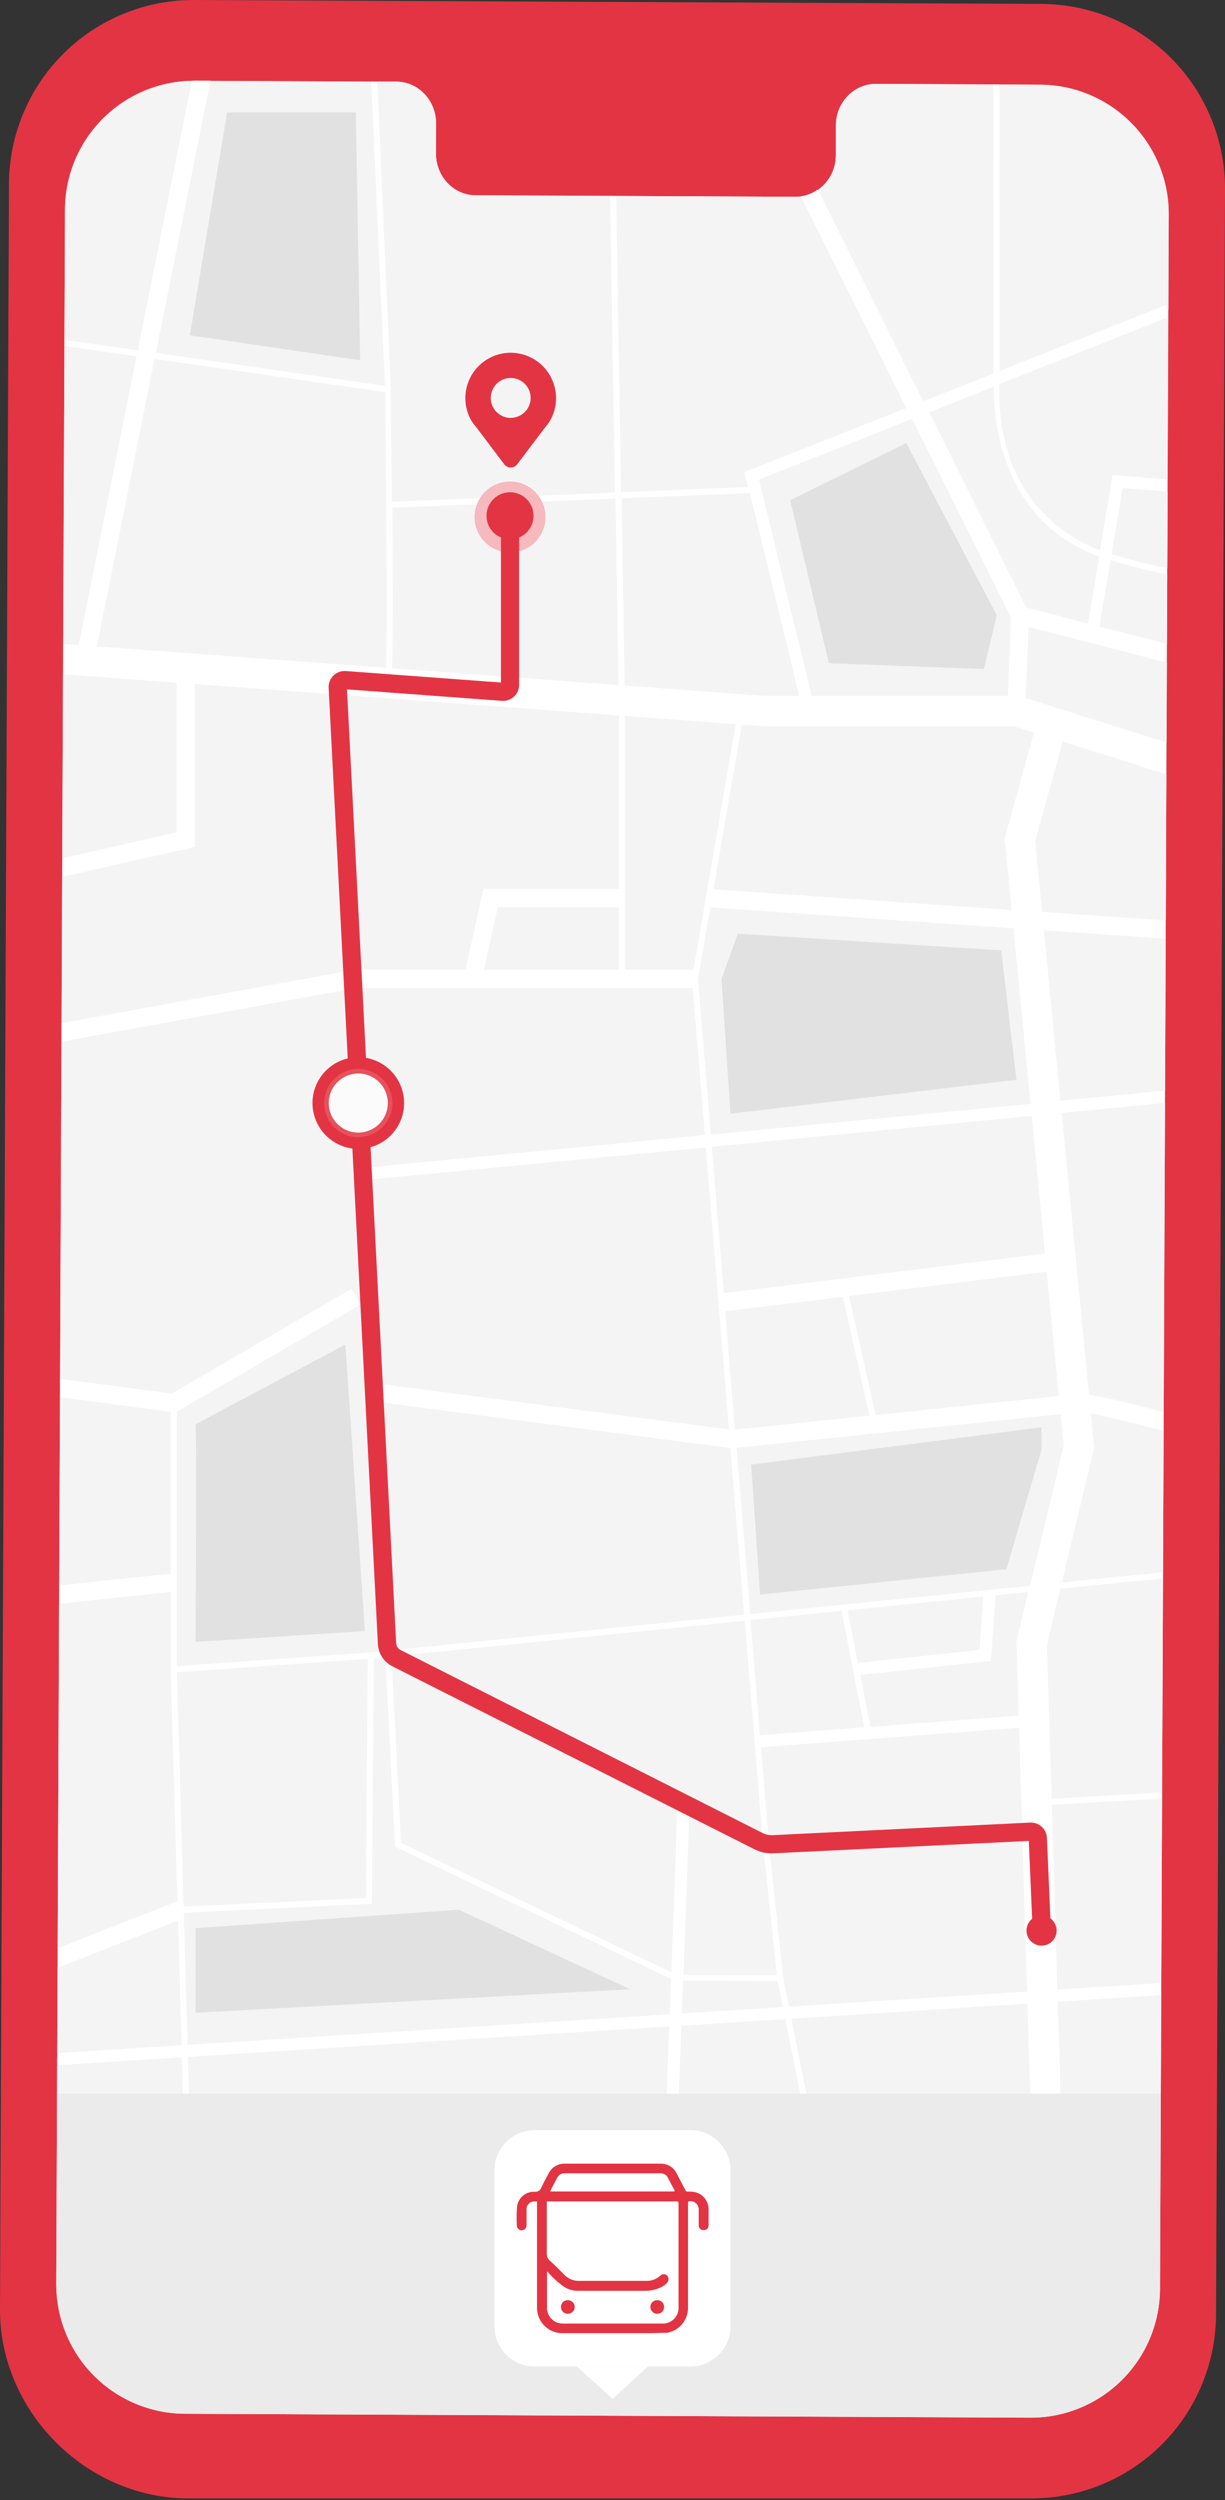 <svg width="305" height="622" viewBox="0 0 305 622" fill="none" xmlns="http://www.w3.org/2000/svg">
<rect x="0" y="0" width="305" height="622" fill="#333333" stroke="none"/>
<g clip-path="url(#clip0_348_9002)">
<path d="M256.612 621.559H46.693C21.329 621.447 -0.106 599.818 -9.43612e-05 574.454L2.233 45.749C2.257 39.714 3.471 33.744 5.804 28.178C8.136 22.613 11.543 17.561 15.829 13.313C20.114 9.065 25.195 5.702 30.78 3.418C36.366 1.134 42.347 -0.027 48.381 0L259.277 0.976C271.457 1.033 283.115 5.924 291.689 14.574C300.264 23.225 305.051 34.926 305 47.106L302.767 575.818C302.742 581.852 301.527 587.822 299.194 593.388C296.86 598.953 293.453 604.003 289.167 608.251C284.881 612.499 279.799 615.861 274.214 618.144C268.628 620.428 262.647 621.588 256.612 621.559Z" fill="#E33443"/>
<path d="M258.97 21.066L218.082 20.878C212.603 20.878 208.137 25.476 208.112 31.212V38.623C208.112 44.359 203.621 48.988 198.141 48.956L118.442 48.594C112.956 48.594 108.534 43.896 108.553 38.167L108.59 30.749C108.59 25.019 104.212 20.347 98.701 20.322L84.315 20.259L48.531 20.09C44.302 20.067 40.109 20.878 36.193 22.477C32.278 24.076 28.715 26.431 25.711 29.408C22.706 32.385 20.318 35.925 18.683 39.825C17.047 43.726 16.197 47.911 16.181 52.14L14.004 568.198C13.985 572.422 14.798 576.608 16.397 580.517C17.996 584.427 20.349 587.983 23.323 590.983C26.296 593.983 29.831 596.368 33.726 598.002C37.621 599.635 41.799 600.486 46.023 600.505L256.493 601.481C260.719 601.5 264.907 600.686 268.818 599.086C272.73 597.486 276.287 595.131 279.289 592.156C282.29 589.181 284.676 585.644 286.31 581.747C287.944 577.85 288.794 573.669 288.812 569.443L290.995 53.416C291.019 49.189 290.209 44.998 288.612 41.083C287.015 37.169 284.662 33.608 281.688 30.603C278.714 27.599 275.176 25.21 271.278 23.573C267.38 21.937 263.198 21.085 258.97 21.066Z" fill="#F5F4F5"/>
<path d="M169.638 503.948C169.394 510.203 169.169 516.02 168.975 520.88H199.211L195.508 502.31L169.638 503.948Z" fill="#F5F4F5"/>
<path d="M46.78 511.718L47.042 520.881H165.973C166.173 515.733 166.392 510.029 166.598 504.137L46.78 511.718Z" fill="#F5F4F5"/>
<path d="M197.041 502.216L200.762 520.88H256.499L255.824 498.494L197.041 502.216Z" fill="#F5F4F5"/>
<path d="M172.671 241.275L183.211 180.171L155.602 178.126V241.275H172.671Z" fill="#F5F4F5"/>
<path d="M44.291 477.797L14.336 489.531L14.248 510.754L45.185 508.796L44.291 477.797Z" fill="#F5F4F5"/>
<path d="M44.159 473.024L42.52 416.111H42.495V396.039L14.717 398.985L14.354 484.664L44.146 472.993L44.159 473.024Z" fill="#F5F4F5"/>
<path d="M42.495 351.236L14.937 347.596L14.736 394.432L42.495 391.492V351.236Z" fill="#F5F4F5"/>
<path d="M247.918 396.89L246.754 413.197L214.204 416.712L216.725 429.616L253.672 426.826L253.122 408.324L256.068 396.064L247.918 396.89Z" fill="#F5F4F5"/>
<path d="M189.247 431.686L215.211 429.728L209.557 400.762L186.896 403.045L189.247 431.686Z" fill="#F5F4F5"/>
<path d="M189.497 434.689L191.48 458.845L195.001 491.977L196.446 499.227L255.736 495.48L253.766 429.848L189.497 434.689Z" fill="#F5F4F5"/>
<path d="M87.449 320.656L89.732 324.565L44.003 351.229V414.497L92.259 411.082L185.269 401.7L181.866 360.23L93.01 348.621L93.598 344.136L181.522 355.614L175.724 285.447L88.731 293.81L88.444 290.807L175.48 282.438L172.472 245.822H88.794L15.305 259.176L14.955 343.035L42.777 346.707L87.449 320.656ZM48.669 408.461C48.669 408.461 49.013 356.29 48.669 354.344L85.979 334.498L90.814 405.803L48.669 408.461Z" fill="#F5F4F5"/>
<path d="M244.865 397.196L211.064 400.605L213.622 413.74L243.927 410.469L244.865 397.196Z" fill="#F5F4F5"/>
<path d="M170.076 492.771C169.976 495.511 169.87 498.238 169.763 500.903L194.927 499.314L193.632 492.822L170.076 492.771Z" fill="#F5F4F5"/>
<path d="M115.883 241.276L120.318 221.179H154.094V178.014L48.474 170.195V210.721L15.48 218.183L15.33 254.574L88.386 241.276H115.883Z" fill="#F5F4F5"/>
<path d="M186.357 121.169L185.456 117.466L225.794 101.51L199.523 48.844C199.046 48.92 198.562 48.957 198.079 48.956L153.506 48.75L154.72 122.457L186.357 121.169Z" fill="#F5F4F5"/>
<path d="M247.486 92.923L247.436 20.992L218.082 20.86C212.602 20.86 208.136 25.458 208.111 31.193V38.605C208.116 40.264 207.727 41.901 206.977 43.381C206.227 44.861 205.136 46.142 203.795 47.118L230.066 99.816L247.486 92.923Z" fill="#F5F4F5"/>
<path d="M95.862 96.006L92.459 20.322L84.29 20.285L52.39 20.135L38.798 87.794L95.862 96.006ZM88.587 27.972L89.675 89.626L47.274 83.422L56.562 27.966L88.587 27.972Z" fill="#F5F4F5"/>
<path d="M97.401 96.232V96.857C97.476 102.762 97.595 113.401 97.688 124.773L153.238 122.502L152.024 48.726L118.405 48.576C112.919 48.576 108.497 43.878 108.516 38.149L108.553 30.731C108.553 25.001 104.175 20.329 98.664 20.304H93.967L97.376 96.225L97.401 96.232Z" fill="#F5F4F5"/>
<path d="M34.315 87.168L47.769 20.122C39.366 20.269 31.355 23.701 25.451 29.682C19.547 35.663 16.22 43.718 16.182 52.122L16.044 85.548L16.182 84.566L34.315 87.168Z" fill="#F5F4F5"/>
<path d="M43.946 169.857L15.693 167.762L15.505 213.541L43.946 207.105V169.857Z" fill="#F5F4F5"/>
<path d="M34.013 88.656L16.043 86.073L15.724 160.206L19.596 160.487L34.013 88.656Z" fill="#F5F4F5"/>
<path d="M91.083 472.162L91.559 412.646L44.028 416.005L45.704 474.313L91.083 472.162Z" fill="#F5F4F5"/>
<path d="M99.821 458.426L167.136 490.67C167.943 469.597 168.656 449.894 168.587 448.637L170.051 448.556L170.764 447.136C171.721 447.617 171.721 447.617 171.214 461.979C170.939 469.997 170.539 480.662 170.132 491.333H193.407L189.973 458.989L185.388 403.195L97.438 412.077L99.821 458.426Z" fill="#F5F4F5"/>
<path d="M264.825 359.648L264.068 351.805L183.38 360.199L186.777 401.543L256.444 394.513L264.825 359.648Z" fill="#F5F4F5"/>
<path d="M154.094 225.707H123.958L120.518 241.275H154.094V225.707Z" fill="#F5F4F5"/>
<path d="M252.365 230.961L176.875 225.738L173.804 243.571L176.981 282.276L256.581 274.62L252.365 230.961ZM179.646 243.54L183.699 232.281L249.262 236.428L253.059 268.622L181.866 277.066L179.646 243.54Z" fill="#F5F4F5"/>
<path d="M260.196 311.862L256.881 277.629L177.225 285.285L180.221 321.713L260.196 311.862Z" fill="#F5F4F5"/>
<path d="M45.272 511.811L14.367 513.769L14.242 511.755L14.204 520.881H45.535L45.272 511.811Z" fill="#F5F4F5"/>
<path d="M290.444 75.909L290.895 77.06L290.982 53.392C291.019 44.861 287.666 36.665 281.66 30.607C275.654 24.548 267.488 21.123 258.958 21.085L248.95 21.035L248.993 92.341L290.444 75.909Z" fill="#F5F4F5"/>
<path d="M167.074 492.315L98.364 459.396L95.943 412.228L93.066 412.515L92.578 473.594L45.748 475.821L45.785 477.178L46.693 508.671L166.736 501.078C166.849 498.188 166.961 495.242 167.074 492.315ZM48.688 479.699L114.239 475.101L156.885 494.886L48.675 500.74L48.688 479.699Z" fill="#F5F4F5"/>
<path d="M270.91 155.121L273.725 138.446C249.081 129.658 247.379 103.956 247.454 96.182L231.373 102.549L255.592 151.162L270.91 155.121Z" fill="#F5F4F5"/>
<path d="M183.011 355.684L216.512 352.2L209.907 322.614L180.59 326.23L183.011 355.684Z" fill="#F5F4F5"/>
<path d="M252.484 180.678L189.916 180.672L184.718 180.284L177.65 221.254L251.921 226.395L250.201 208.581L257.506 182.267L252.484 180.678Z" fill="#F5F4F5"/>
<path d="M250.952 173.135L251.733 153.582L227.145 104.219L188.991 119.305L202.126 173.135H250.952ZM225.657 110.223L248.174 153.094L244.916 166.448L206.361 164.997L196.722 124.453L225.657 110.223Z" fill="#F5F4F5"/>
<path d="M260.69 409.107L261.841 447.518L288.95 445.992L289.038 447.499L261.885 449.025L263.267 495.005L288.9 493.378L289.088 496.393L263.355 498.02L264.043 520.881H289.019L289.563 392.688L264.018 395.265L260.69 409.107Z" fill="#F5F4F5"/>
<path d="M95.906 97.538L38.505 89.301L24.119 160.825L96.137 166.161C96.456 155.152 96.2 121.369 95.906 97.538Z" fill="#F5F4F5"/>
<path d="M190.329 173.135H199.017L186.726 122.664L154.776 123.965L155.546 170.558L190.329 173.135Z" fill="#F5F4F5"/>
<path d="M14.049 557.597L14.005 568.186C14.005 568.511 14.005 568.812 14.049 569.156V557.597Z" fill="#F5F4F5"/>
<path d="M97.632 166.274L154.032 170.446L153.269 124.028L97.701 126.299C97.82 141.999 97.87 158.743 97.632 166.274Z" fill="#F5F4F5"/>
<path d="M260.634 316.365L211.408 322.432L218.019 352.043L263.63 347.302L260.634 316.365Z" fill="#F5F4F5"/>
<path d="M273.975 136.938L277.103 118.224L290.688 119.281L290.857 78.993L248.95 95.575C248.124 123.928 265.963 133.898 273.975 136.938Z" fill="#F5F4F5"/>
<path d="M257.838 209.25L259.552 226.92L290.257 229.047L290.407 192.656L264.706 184.537L257.838 209.25Z" fill="#F5F4F5"/>
<path d="M272.456 360.18L264.387 393.713L289.569 391.167L289.719 356.008C281.988 353.975 275.245 352.318 271.624 351.63L272.456 360.18Z" fill="#F5F4F5"/>
<path d="M255.461 173.711L290.445 184.757L290.526 164.86L256.168 155.984L255.461 173.711Z" fill="#F5F4F5"/>
<path d="M271.179 347.014C274 347.439 279.342 348.578 289.738 351.311L290.063 274.433L264.418 276.935L271.179 347.014Z" fill="#F5F4F5"/>
<path d="M264.099 273.9L290.075 271.405L290.238 233.581L259.996 231.492L264.099 273.9Z" fill="#F5F4F5"/>
<path d="M276.878 137.888C281.801 139.383 286.379 140.54 290.639 141.391L290.72 122.308L279.661 121.444L276.878 137.888Z" fill="#F5F4F5"/>
<path d="M273.845 155.878L290.545 160.194L290.62 142.943C286.298 142.08 281.638 140.904 276.622 139.384L273.845 155.878Z" fill="#F5F4F5"/>
<path d="M45.272 511.811L45.535 520.88H47.042L46.78 511.717L166.623 504.136C166.392 510.028 166.173 515.732 165.998 520.88H169.012C169.206 516.02 169.432 510.178 169.675 503.948L195.546 502.309L199.248 520.88H200.787L197.034 502.216L255.83 498.463L256.506 520.849H264.049L263.361 497.987L289.093 496.361L288.9 493.346L263.255 494.973L261.872 448.993L289.025 447.467L288.937 445.959L261.828 447.486L260.671 409.074L264.005 395.232L289.55 392.655V391.154L264.368 393.7L272.437 360.168L271.605 351.605C275.226 352.305 281.969 353.963 289.7 355.983V351.286C279.305 348.552 273.963 347.414 271.142 346.989L264.349 276.878L289.994 274.376V271.348L264.018 273.85L259.908 231.436L290.157 233.531V228.997L259.452 226.87L257.738 209.2L264.618 184.487L290.319 192.618L290.357 184.718L255.367 173.672L256.08 155.946L290.438 164.822V160.156L273.738 155.84L276.515 139.346C281.519 140.866 286.191 142.041 290.513 142.905V141.353C286.266 140.503 281.688 139.346 276.753 137.851L279.523 121.407L290.582 122.27V119.242L276.996 118.185L273.869 136.9C265.825 133.86 248.018 123.89 248.85 95.537L290.757 78.955V77.035L290.307 75.884L248.856 92.29L248.812 20.985H247.298L247.348 92.916L229.879 99.827L203.608 47.13C202.362 48.028 200.918 48.613 199.399 48.838L225.669 101.504L185.331 117.46L186.232 121.163L154.626 122.451L153.413 48.744H151.905L153.119 122.551L97.569 124.822C97.475 113.45 97.356 102.811 97.281 96.906V96.281L93.954 20.303H92.44L95.843 95.987L38.798 87.793L52.39 20.084H48.506C48.256 20.084 48.018 20.115 47.768 20.122L34.314 87.168L16.175 84.565L16.037 85.547V86.067L34.014 88.65L19.596 160.481L15.724 160.199V167.755L43.977 169.851V207.098L15.499 213.516V218.157L48.487 210.695V170.163L154.113 177.988V221.147H120.337L115.902 241.244H88.381L15.324 254.542V259.145L88.812 245.772H172.49L175.499 282.388L88.462 290.757L88.75 293.76L175.724 285.447L181.491 355.633L93.597 344.149L93.009 348.634L181.866 360.243L185.269 401.712L92.259 411.095L44.002 414.51V351.229L89.732 324.565L87.449 320.656L42.777 346.707L14.955 343.035V347.595L42.514 351.236V391.492L14.755 394.432V398.985L42.533 396.039V416.111L44.171 473.03V472.999L14.38 484.671V489.537L44.334 477.803L45.228 508.802L14.286 510.76V511.761L14.411 513.775L45.272 511.811ZM169.744 500.915C169.851 498.238 169.957 495.51 170.057 492.783L193.613 492.846L194.908 499.338L169.744 500.915ZM196.427 499.226L194.983 491.976L191.461 458.826L189.478 434.669L253.747 429.828L255.717 495.46L196.427 499.226ZM211.045 400.605L244.821 397.196L243.877 410.469L213.578 413.734L211.045 400.605ZM209.538 400.762L215.167 429.728L189.203 431.686L186.851 403.045L209.538 400.762ZM253.653 426.826L216.706 429.615L214.204 416.712L246.729 413.196L247.886 396.89L256.018 396.064L253.065 408.324L253.653 426.826ZM209.869 322.613L216.468 352.199L182.967 355.683L180.553 326.229L209.869 322.613ZM218.001 352.042L211.389 322.426L260.615 316.365L263.611 347.301L218.001 352.042ZM251.902 226.395L177.632 221.253L184.7 180.284L189.891 180.665H252.44L257.444 182.254L250.132 208.568L251.902 226.395ZM247.43 96.181C247.361 103.956 249.062 129.657 273.7 138.445L270.885 155.12L255.561 151.161L231.342 102.548L247.43 96.181ZM227.126 104.218L251.714 153.582L250.932 173.134H202.101L188.965 119.305L227.126 104.218ZM186.707 122.664L198.998 173.134H190.31L155.521 170.557L154.758 123.965L186.707 122.664ZM153.25 124.027L154.013 170.445L97.613 166.273C97.851 158.767 97.801 141.998 97.682 126.298L153.25 124.027ZM38.486 89.3L95.887 97.538C96.181 121.369 96.431 155.152 96.143 166.16L24.125 160.825L38.486 89.3ZM183.186 180.171L172.646 241.275H155.583V178.101L183.186 180.171ZM123.934 225.707H154.076V241.275H120.5L123.934 225.707ZM173.785 243.571L176.856 225.738L252.346 230.961L256.574 274.62L176.962 282.276L173.785 243.571ZM256.862 277.622L260.177 311.861L180.215 321.725L177.225 285.297L256.862 277.622ZM183.399 360.193L264.086 351.805L264.85 359.648L256.462 394.513L186.795 401.544L183.399 360.193ZM189.997 459.02L193.431 491.363H170.151C170.557 480.693 170.958 470.028 171.233 462.009C171.74 447.623 171.739 447.623 170.782 447.167L170.069 448.586L168.606 448.668C168.675 449.919 167.98 469.628 167.155 490.701L99.84 458.457L97.463 412.108L185.413 403.226L189.997 459.02ZM91.571 412.677L91.096 472.192L45.723 474.344L44.04 416.036L91.571 412.677ZM45.791 477.209L45.754 475.851L92.584 473.625L93.072 412.546L95.949 412.258L98.37 459.426L167.08 492.346C166.967 495.273 166.854 498.219 166.742 501.14L46.698 508.733L45.791 477.209Z" fill="white"/>
<g opacity="0.72">
<path d="M114.239 475.102L48.688 479.699V500.74L156.884 494.886L114.239 475.102Z" fill="#D9D9D9"/>
</g>
<g opacity="0.72">
<path d="M249.275 236.434L183.705 232.287L179.652 243.54L181.872 277.072L253.065 268.628L249.275 236.434Z" fill="#D9D9D9"/>
</g>
<path d="M46.023 600.493L256.493 601.469C260.719 601.488 264.907 600.674 268.819 599.074C272.73 597.474 276.288 595.119 279.289 592.144C282.29 589.169 284.676 585.632 286.31 581.735C287.944 577.838 288.794 573.657 288.812 569.431L289.019 520.881H14.205L14.048 557.597V569.156C14.26 577.511 17.716 585.455 23.685 591.305C29.654 597.154 37.666 600.45 46.023 600.493Z" fill="#EBEBEB"/>
<g opacity="0.72">
<path d="M89.676 89.626L88.587 27.972H56.562L47.274 83.421L89.676 89.626Z" fill="#D9D9D9"/>
</g>
<g opacity="0.72">
<path d="M244.94 166.449L248.193 153.095L225.656 110.224L196.74 124.453L206.379 164.998L244.94 166.449Z" fill="#D9D9D9"/>
</g>
<g opacity="0.72">
<path d="M48.688 354.345C49.032 356.29 48.688 408.462 48.688 408.462L90.833 405.791L85.998 334.485L48.688 354.345Z" fill="#D9D9D9"/>
</g>
<g opacity="0.72">
<path d="M189.259 396.709L187.026 364.377L259.314 355.089V360.662L250.576 390.391L189.259 396.709Z" fill="#D9D9D9"/>
</g>
<path d="M135.787 128.619C135.787 130.955 134.859 133.195 133.207 134.846C131.556 136.498 129.316 137.426 126.98 137.426C124.645 137.424 122.407 136.496 120.756 134.844C119.106 133.193 118.179 130.954 118.179 128.619C118.179 126.285 119.106 124.046 120.757 122.396C122.407 120.746 124.646 119.818 126.98 119.818C128.136 119.818 129.281 120.045 130.35 120.486C131.418 120.928 132.389 121.576 133.207 122.394C134.025 123.211 134.673 124.182 135.116 125.25C135.559 126.318 135.787 127.463 135.787 128.619Z" fill="#E9505B"/>
<g opacity="0.6">
<path d="M135.78 128.244C135.879 130.576 135.047 132.851 133.468 134.571C131.89 136.29 129.693 137.313 127.361 137.413C126.206 137.464 125.052 137.286 123.965 136.89C122.878 136.494 121.88 135.887 121.028 135.106C120.176 134.324 119.486 133.381 118.998 132.333C118.511 131.284 118.234 130.15 118.185 128.994C118.136 127.839 118.314 126.686 118.711 125.6C119.107 124.514 119.713 123.517 120.495 122.665C121.277 121.814 122.219 121.125 123.267 120.637C124.315 120.15 125.449 119.874 126.604 119.824C128.938 119.724 131.215 120.555 132.936 122.134C134.656 123.713 135.68 125.91 135.78 128.244Z" fill="white"/>
</g>
<path d="M126.986 134.173C130.219 134.173 132.84 131.552 132.84 128.318C132.84 125.085 130.219 122.464 126.986 122.464C123.753 122.464 121.131 125.085 121.131 128.318C121.131 131.552 123.753 134.173 126.986 134.173Z" fill="#E33443"/>
<path d="M263.08 480.293C263.08 481.288 262.684 482.243 261.98 482.947C261.277 483.651 260.322 484.046 259.327 484.046C258.331 484.046 257.377 483.651 256.673 482.947C255.969 482.243 255.574 481.288 255.574 480.293C255.574 479.298 255.969 478.343 256.673 477.639C257.377 476.935 258.331 476.54 259.327 476.54C260.322 476.54 261.277 476.935 261.98 477.639C262.684 478.343 263.08 479.298 263.08 480.293Z" fill="#E33443"/>
<path d="M257.056 479.067L256.149 457.988L192.6 461.071C190.939 461.156 189.285 460.804 187.802 460.052L97.669 414.535C96.644 414.013 95.775 413.231 95.147 412.268C94.519 411.304 94.155 410.192 94.092 409.043L81.826 171.114C81.797 170.551 81.888 169.989 82.093 169.464C82.298 168.939 82.612 168.463 83.014 168.068C83.42 167.675 83.903 167.372 84.433 167.178C84.963 166.984 85.529 166.904 86.092 166.942L124.722 169.801V127.574H129.244V170.389C129.246 170.934 129.135 171.474 128.92 171.976C128.705 172.477 128.39 172.929 127.993 173.304C127.591 173.675 127.117 173.959 126.601 174.141C126.085 174.323 125.537 174.398 124.991 174.361L86.392 171.502L98.633 408.806C98.651 409.159 98.763 409.502 98.956 409.798C99.149 410.095 99.418 410.335 99.734 410.495L189.86 456.017C190.644 456.417 191.521 456.603 192.4 456.555L256.474 453.428C257.001 453.402 257.527 453.48 258.023 453.658C258.519 453.836 258.975 454.111 259.364 454.466C259.755 454.82 260.072 455.249 260.295 455.727C260.519 456.205 260.644 456.723 260.665 457.25L261.597 478.86L257.056 479.067Z" fill="#E33443"/>
<path d="M89.207 285.823C95.504 285.823 100.609 280.718 100.609 274.42C100.609 268.123 95.504 263.018 89.207 263.018C82.909 263.018 77.804 268.123 77.804 274.42C77.804 280.718 82.909 285.823 89.207 285.823Z" fill="#E33443"/>
<path d="M89.207 282.345C93.584 282.345 97.132 278.797 97.132 274.42C97.132 270.043 93.584 266.495 89.207 266.495C84.83 266.495 81.282 270.043 81.282 274.42C81.282 278.797 84.83 282.345 89.207 282.345Z" fill="#FBFBFB"/>
<path d="M89.207 282.907C86.956 282.906 84.798 282.011 83.207 280.42C81.615 278.828 80.72 276.67 80.719 274.42C80.72 272.169 81.615 270.011 83.207 268.42C84.798 266.828 86.956 265.933 89.207 265.932C91.459 265.932 93.619 266.825 95.213 268.417C96.807 270.008 97.704 272.167 97.707 274.42C97.706 275.535 97.486 276.639 97.058 277.67C96.63 278.7 96.004 279.636 95.215 280.424C94.425 281.212 93.489 281.837 92.458 282.263C91.427 282.689 90.322 282.908 89.207 282.907ZM89.207 267.064C87.256 267.065 85.385 267.841 84.005 269.22C82.625 270.599 81.848 272.469 81.845 274.42C81.846 276.371 82.623 278.242 84.003 279.621C85.384 281 87.255 281.775 89.207 281.775C91.157 281.774 93.027 280.998 94.406 279.619C95.785 278.24 96.561 276.37 96.562 274.42C96.559 272.47 95.783 270.601 94.404 269.222C93.025 267.843 91.156 267.067 89.207 267.064Z" fill="#E9505B"/>
<path d="M138.445 99.052C138.444 97.384 138.073 95.737 137.36 94.228C136.647 92.72 135.609 91.389 134.321 90.329C133.032 89.27 131.525 88.509 129.908 88.1C128.29 87.692 126.603 87.647 124.966 87.968C122.737 88.409 120.693 89.512 119.101 91.132C117.509 92.752 116.442 94.815 116.04 97.05C115.564 99.702 116.054 102.436 117.422 104.756L117.46 104.794C117.891 105.526 118.429 106.045 118.98 106.814L125.535 115.496C125.724 115.749 125.97 115.953 126.252 116.095C126.534 116.236 126.845 116.309 127.161 116.309C127.477 116.309 127.788 116.236 128.07 116.095C128.352 115.953 128.598 115.749 128.787 115.496L135.236 106.958C135.821 106.264 136.368 105.54 136.875 104.788C137.903 103.051 138.445 101.07 138.445 99.052ZM127.155 103.968C126.502 103.968 125.856 103.84 125.253 103.59C124.65 103.34 124.102 102.973 123.641 102.512C123.18 102.05 122.814 101.501 122.565 100.898C122.315 100.295 122.188 99.648 122.188 98.996C122.188 97.679 122.712 96.415 123.643 95.484C124.574 94.553 125.838 94.029 127.155 94.029C128.472 94.029 129.735 94.553 130.667 95.484C131.598 96.415 132.121 97.679 132.121 98.996C132.12 100.312 131.596 101.573 130.664 102.503C129.733 103.433 128.471 103.956 127.155 103.956V103.968Z" fill="#E33443"/>
<path d="M143.668 588.746H161.332L152.5 596.802L143.668 588.746Z" fill="white"/>
<path d="M171.883 529.95H133.109C127.582 529.95 123.102 534.431 123.102 539.958V578.732C123.102 584.259 127.582 588.74 133.109 588.74H171.883C177.41 588.74 181.891 584.259 181.891 578.732V539.958C181.891 534.431 177.41 529.95 171.883 529.95Z" fill="white"/>
<path d="M161.795 580.452H151.162C148.472 580.452 145.789 580.452 143.099 580.452H139.734C138.421 580.392 137.16 579.924 136.125 579.113C135.09 578.303 134.334 577.19 133.961 575.93C133.788 575.339 133.702 574.726 133.704 574.11C133.704 567.104 133.704 554.545 133.704 547.539C133.686 547.323 133.724 547.105 133.815 546.908C133.906 546.711 134.047 546.541 134.224 546.415C134.4 546.288 134.607 546.21 134.823 546.188C135.039 546.166 135.257 546.2 135.456 546.288C135.688 546.397 135.88 546.577 136.002 546.802C136.125 547.027 136.172 547.285 136.138 547.539C136.138 550.004 136.138 558.022 136.138 560.487C136.108 560.864 136.169 561.244 136.316 561.593C136.462 561.943 136.691 562.252 136.982 562.495C138.233 563.595 139.353 564.771 140.516 565.935C140.99 566.424 141.559 566.81 142.188 567.07C142.818 567.329 143.494 567.456 144.175 567.442C149.759 567.442 155.342 567.442 160.926 567.442C162.184 567.481 163.41 567.033 164.347 566.191C164.567 565.95 164.873 565.804 165.199 565.786C165.525 565.767 165.846 565.877 166.092 566.091C166.32 566.338 166.446 566.662 166.446 566.998C166.446 567.334 166.32 567.658 166.092 567.905C165.564 568.498 164.895 568.95 164.147 569.219C163.087 569.679 161.943 569.913 160.788 569.907C155.077 569.907 149.367 569.907 143.656 569.907C142.335 569.864 141.061 569.411 140.009 568.612C138.832 567.731 137.741 566.74 136.751 565.653C136.603 565.487 136.469 565.309 136.35 565.122L136.2 565.247C136.2 565.353 136.2 565.466 136.2 565.572C136.2 568.368 136.2 571.201 136.2 573.972C136.151 574.938 136.464 575.888 137.079 576.635C137.693 577.383 138.564 577.874 139.521 578.013C139.787 578.049 140.054 578.064 140.322 578.057H164.81C165.362 578.091 165.915 578.008 166.432 577.813C166.95 577.617 167.42 577.314 167.811 576.923C168.202 576.532 168.505 576.062 168.701 575.545C168.896 575.027 168.979 574.474 168.944 573.922C168.944 565.336 168.944 556.748 168.944 548.158C168.944 547.746 168.807 547.677 168.431 547.677C157.423 547.677 146.414 547.677 135.406 547.677H133.129C132.859 547.661 132.59 547.703 132.337 547.799C132.085 547.895 131.855 548.043 131.664 548.234C131.473 548.425 131.324 548.653 131.227 548.906C131.13 549.158 131.088 549.427 131.102 549.697C131.102 550.992 131.102 552.293 131.102 553.588C131.115 553.844 131.046 554.097 130.906 554.312C130.765 554.527 130.56 554.691 130.321 554.782C130.099 554.87 129.856 554.89 129.623 554.839C129.39 554.787 129.178 554.668 129.013 554.495C128.808 554.292 128.687 554.019 128.676 553.731C128.607 552.214 128.619 550.694 128.713 549.178C128.792 548.086 129.293 547.067 130.111 546.338C130.928 545.609 131.997 545.228 133.091 545.275C133.455 545.32 133.823 545.238 134.132 545.042C134.442 544.845 134.673 544.547 134.787 544.199C135.331 543.011 135.981 541.866 136.6 540.709C136.966 539.956 137.543 539.326 138.26 538.895C138.978 538.464 139.805 538.251 140.641 538.282H164.41C165.254 538.248 166.091 538.462 166.815 538.899C167.539 539.336 168.118 539.976 168.482 540.74C169.213 542.122 169.945 543.505 170.664 544.893C170.709 545.009 170.792 545.106 170.898 545.169C171.005 545.233 171.129 545.259 171.252 545.244C172.043 545.18 172.838 545.276 173.592 545.525C174.418 545.837 175.132 546.391 175.637 547.116C176.143 547.84 176.418 548.701 176.425 549.584C176.425 550.91 176.425 552.243 176.425 553.569C176.437 553.736 176.413 553.904 176.355 554.061C176.296 554.219 176.204 554.362 176.086 554.48C175.967 554.599 175.824 554.691 175.667 554.749C175.51 554.808 175.342 554.832 175.174 554.82C175.006 554.827 174.839 554.798 174.684 554.735C174.528 554.671 174.388 554.575 174.273 554.453C174.158 554.331 174.07 554.185 174.016 554.026C173.963 553.867 173.944 553.698 173.961 553.531C173.961 552.28 173.961 551.029 173.961 549.735C173.973 549.429 173.917 549.124 173.796 548.842C173.674 548.561 173.491 548.311 173.26 548.11C173.028 547.91 172.755 547.764 172.459 547.683C172.164 547.603 171.854 547.59 171.553 547.645C171.384 547.645 171.29 547.708 171.302 547.896C171.315 548.083 171.302 548.152 171.302 548.277C171.302 556.867 171.302 565.455 171.302 574.041C171.328 575.534 170.823 576.989 169.877 578.145C168.931 579.3 167.605 580.083 166.136 580.352H165.992L161.795 580.452ZM152.513 545.2H167.6C167.981 545.2 168.081 545.15 167.875 544.774C167.337 543.805 166.83 542.823 166.324 541.841C166.153 541.473 165.876 541.165 165.527 540.958C165.179 540.75 164.777 540.653 164.372 540.678C156.449 540.678 148.541 540.678 140.647 540.678C140.234 540.657 139.824 540.762 139.471 540.978C139.118 541.195 138.839 541.513 138.671 541.891C138.189 542.835 137.695 543.767 137.201 544.706C136.938 545.2 136.938 545.2 137.52 545.2H152.513Z" fill="#E33443"/>
<path d="M139.677 573.934C139.67 573.709 139.71 573.485 139.793 573.275C139.877 573.066 140.002 572.876 140.163 572.718C140.323 572.559 140.514 572.436 140.724 572.354C140.935 572.273 141.159 572.236 141.385 572.246C141.606 572.241 141.827 572.28 142.033 572.361C142.239 572.443 142.427 572.564 142.585 572.719C142.744 572.874 142.87 573.06 142.956 573.264C143.042 573.468 143.086 573.688 143.086 573.909C143.092 574.135 143.052 574.359 142.969 574.568C142.886 574.778 142.761 574.968 142.601 575.128C142.442 575.288 142.252 575.413 142.043 575.497C141.834 575.581 141.61 575.622 141.385 575.617C141.16 575.627 140.935 575.591 140.725 575.511C140.515 575.43 140.323 575.307 140.163 575.149C140.003 574.991 139.877 574.802 139.793 574.593C139.709 574.384 139.67 574.159 139.677 573.934Z" fill="#E33443"/>
<path d="M165.341 573.946C165.346 574.172 165.305 574.397 165.22 574.605C165.134 574.814 165.006 575.003 164.844 575.16C164.682 575.317 164.489 575.439 164.277 575.517C164.065 575.596 163.84 575.63 163.614 575.617C163.393 575.619 163.174 575.577 162.969 575.494C162.764 575.411 162.578 575.288 162.421 575.131C162.265 574.975 162.141 574.79 162.057 574.585C161.973 574.381 161.93 574.161 161.932 573.94C161.928 573.714 161.969 573.49 162.054 573.281C162.14 573.071 162.267 572.882 162.428 572.723C162.589 572.564 162.78 572.44 162.991 572.358C163.201 572.276 163.426 572.237 163.652 572.245C163.877 572.237 164.101 572.276 164.311 572.359C164.52 572.442 164.71 572.567 164.868 572.727C165.027 572.886 165.151 573.077 165.232 573.287C165.313 573.497 165.35 573.722 165.341 573.946Z" fill="#E33443"/>
</g>
<defs>
<clipPath id="clip0_348_9002">
<rect width="305" height="621.559" fill="white"/>
</clipPath>
</defs>
</svg>
